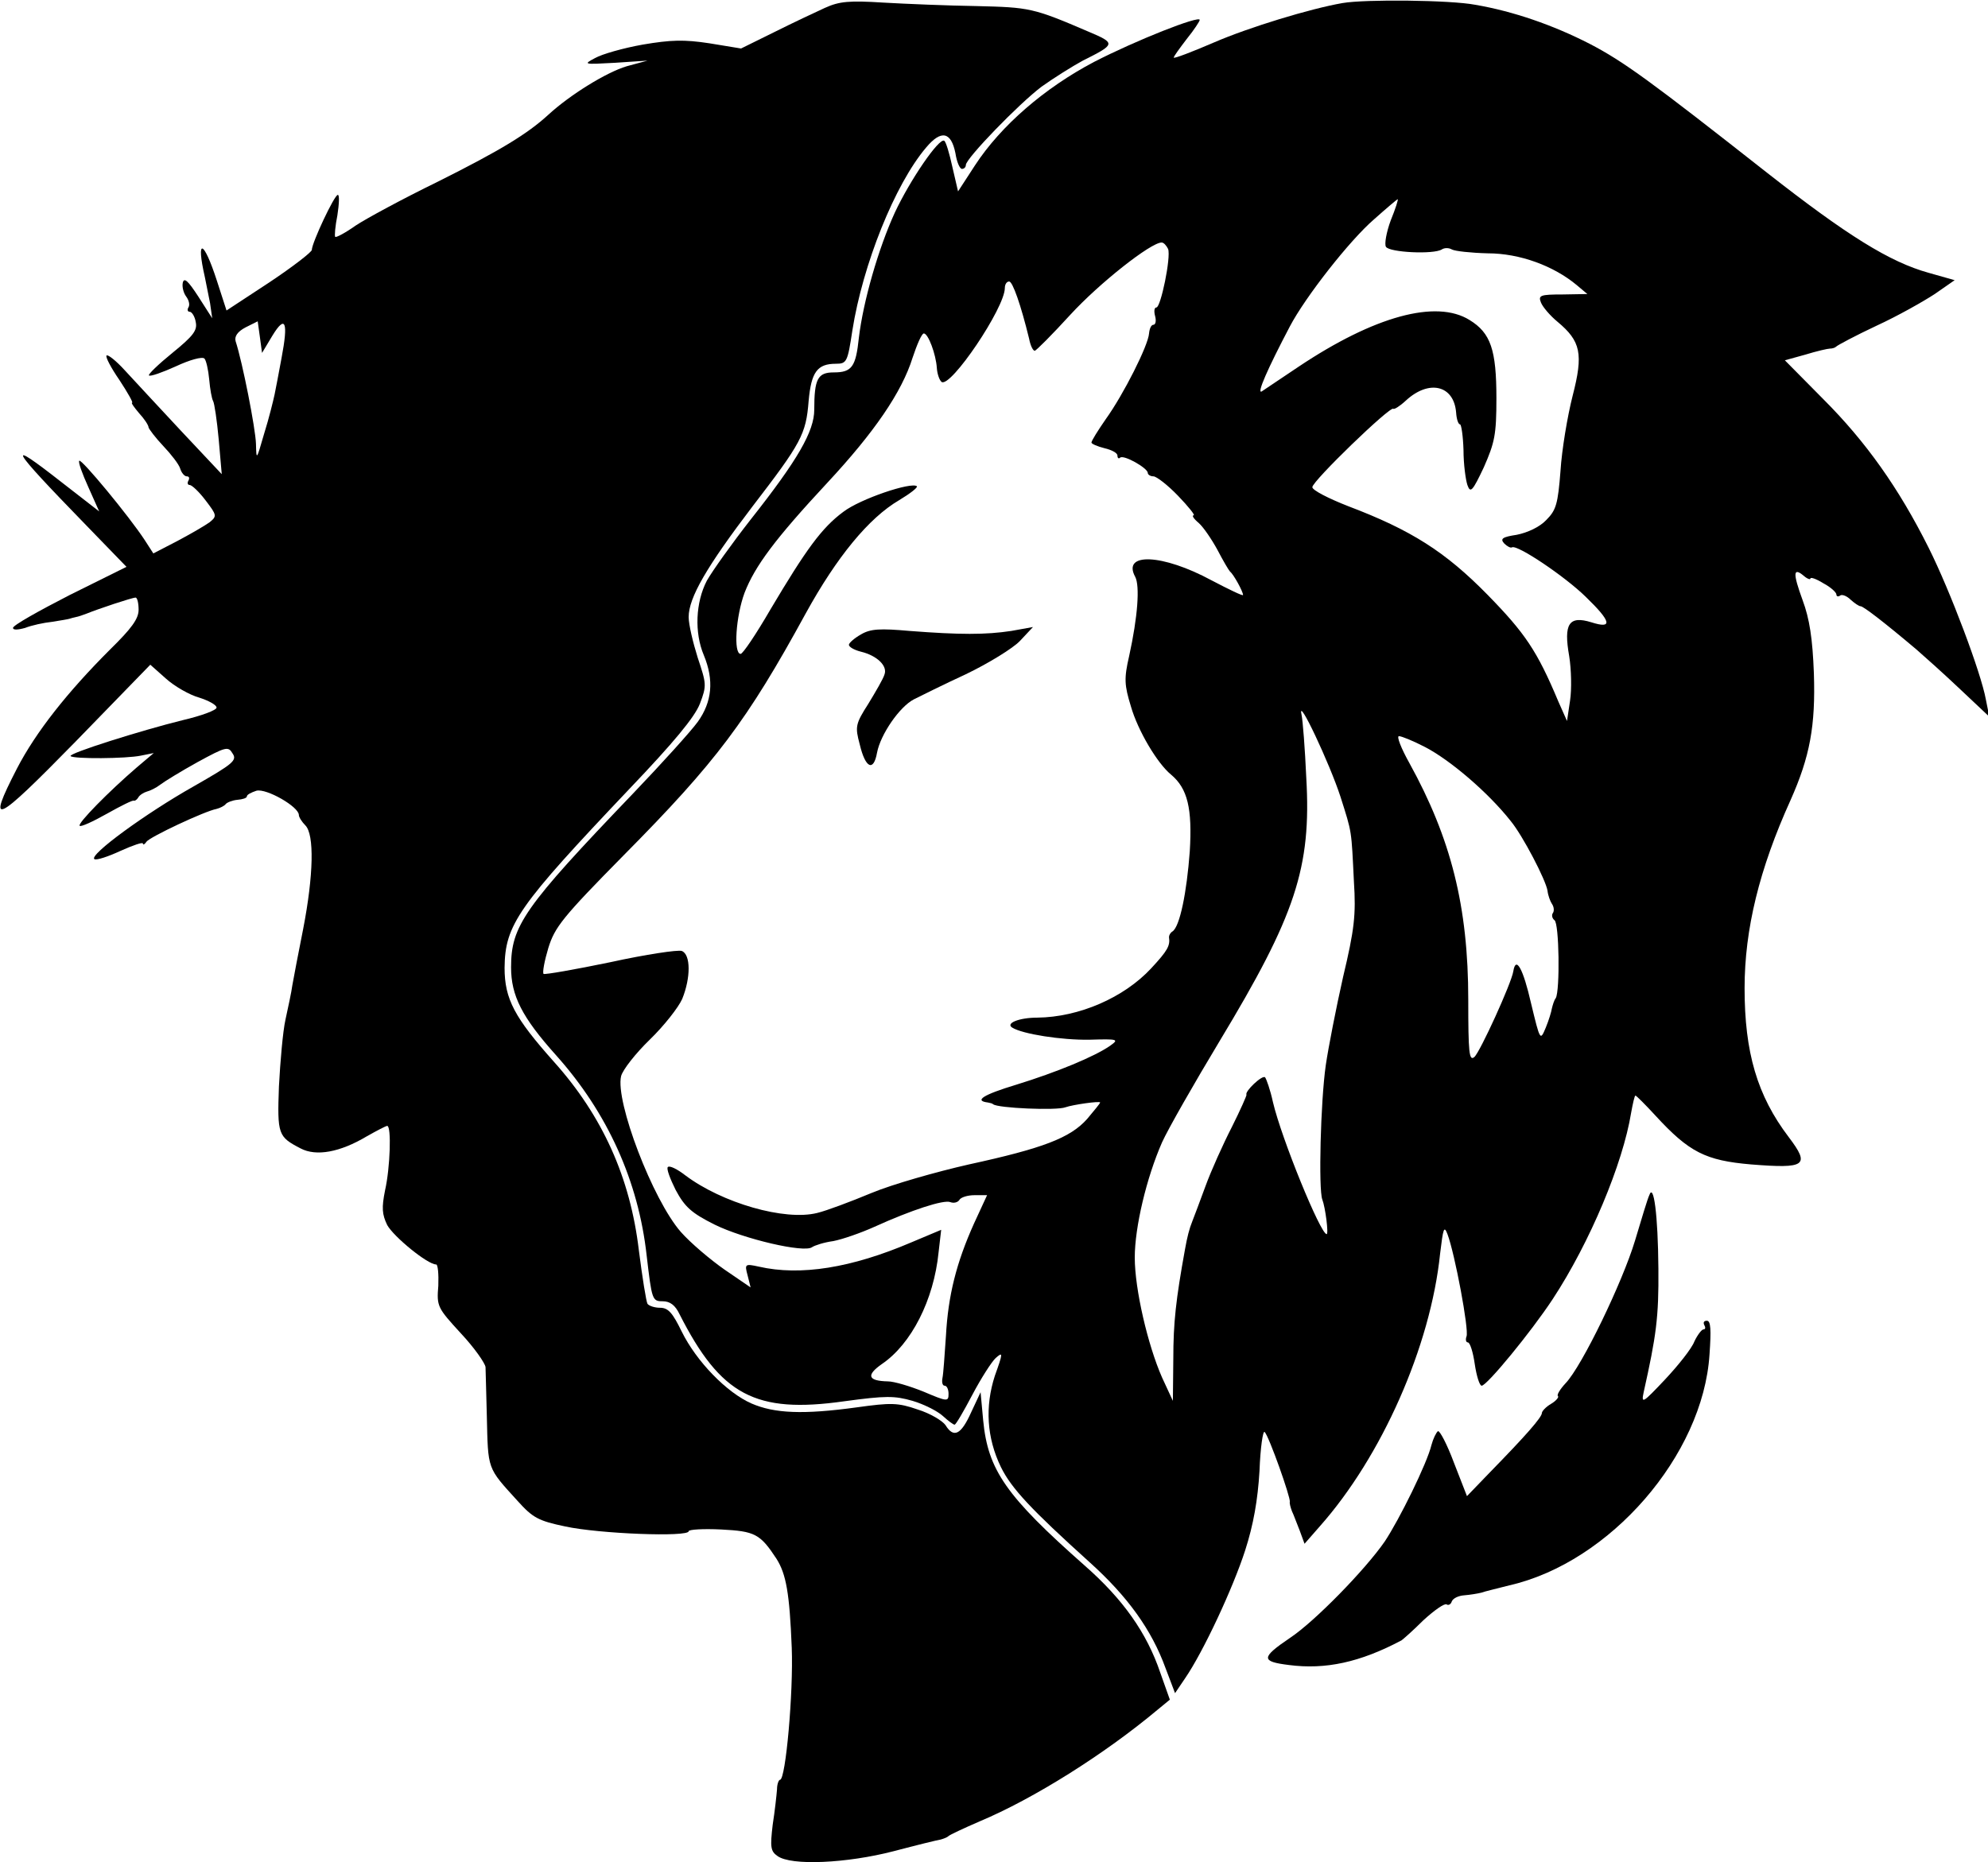 <?xml version="1.0" standalone="no"?>
<!DOCTYPE svg PUBLIC "-//W3C//DTD SVG 20010904//EN"
 "http://www.w3.org/TR/2001/REC-SVG-20010904/DTD/svg10.dtd">
<svg version="1.0" xmlns="http://www.w3.org/2000/svg"
 width="459pt" height="430pt" viewBox="0 0 459 430"
 preserveAspectRatio="xMidYMid meet">
<g transform="translate(0,430) scale(0.1,-0.1)"
fill="#000000" stroke="none">
<path d="M1905 4282 c-22 -10 -75 -35 -117 -56 l-77 -38 -73 12 c-59 9 -89 8
-154 -3 -45 -8 -94 -22 -110 -31 -28 -15 -27 -15 46 -11 l75 5 -48 -13 c-47
-14 -131 -66 -181 -112 -48 -44 -110 -82 -256 -155 -80 -39 -165 -85 -189
-101 -24 -17 -45 -28 -47 -26 -2 2 0 25 5 50 4 26 5 47 1 47 -8 0 -60 -111
-60 -127 0 -5 -44 -39 -98 -75 l-99 -65 -22 68 c-31 96 -49 101 -28 9 3 -14 8
-41 12 -60 l5 -35 -32 50 c-24 37 -33 45 -36 32 -2 -10 2 -24 8 -32 6 -8 9
-19 5 -25 -3 -5 -2 -10 3 -10 5 0 12 -11 14 -24 4 -19 -6 -32 -54 -71 -32 -26
-57 -50 -54 -52 3 -3 31 7 62 21 32 15 61 23 66 18 4 -4 9 -26 11 -48 2 -23 6
-45 9 -50 3 -5 9 -45 13 -89 l7 -80 -94 100 c-51 55 -110 118 -130 140 -20 22
-39 37 -42 34 -3 -3 10 -28 30 -57 19 -29 32 -52 29 -52 -3 0 5 -11 16 -24 12
-13 22 -28 22 -33 1 -4 16 -24 34 -43 18 -19 36 -42 39 -52 3 -10 10 -18 15
-18 6 0 7 -4 4 -10 -3 -5 -2 -10 3 -10 5 0 22 -16 37 -36 26 -34 26 -36 9 -50
-11 -8 -44 -27 -74 -43 l-56 -29 -20 31 c-36 55 -146 188 -151 183 -3 -3 7
-30 21 -61 l25 -56 -85 66 c-134 105 -123 85 54 -97 l94 -97 -131 -65 c-72
-37 -131 -70 -131 -76 0 -5 10 -5 28 0 15 6 43 12 62 14 19 3 37 6 40 7 3 1
10 3 15 4 6 1 17 5 25 8 27 11 105 37 113 37 4 0 7 -13 7 -28 0 -21 -16 -43
-66 -92 -98 -98 -171 -190 -215 -275 -71 -138 -52 -129 135 62 l173 178 36
-32 c20 -18 55 -38 77 -44 22 -7 40 -17 40 -23 0 -6 -35 -19 -78 -29 -97 -24
-265 -77 -259 -83 6 -7 129 -6 162 1 l30 6 -39 -33 c-64 -55 -138 -130 -132
-135 3 -3 31 10 63 28 32 18 60 32 62 30 2 -1 7 2 10 7 3 6 13 12 20 14 8 2
22 9 31 16 9 7 48 31 86 52 66 36 71 37 81 20 11 -16 1 -24 -90 -76 -110 -62
-243 -159 -229 -168 5 -3 32 6 60 19 29 13 52 21 52 17 0 -4 4 -2 8 4 7 11
135 71 162 76 8 2 18 7 21 11 3 4 16 9 27 10 12 1 22 4 22 8 0 4 10 9 22 13
23 6 98 -37 98 -56 0 -5 7 -16 15 -24 21 -21 19 -115 -5 -239 -11 -55 -22
-113 -25 -130 -2 -16 -10 -52 -16 -80 -6 -27 -12 -97 -15 -154 -4 -111 -2
-116 50 -143 36 -19 91 -9 153 28 23 13 44 24 47 24 10 0 7 -96 -5 -149 -8
-40 -7 -55 5 -80 15 -27 93 -91 113 -91 4 0 6 -22 5 -49 -4 -48 -2 -51 52
-110 31 -33 56 -69 57 -78 0 -10 2 -61 3 -113 3 -125 0 -118 71 -196 35 -39
48 -46 110 -59 78 -17 285 -25 285 -11 0 4 34 6 75 4 78 -4 90 -10 128 -68 22
-35 30 -79 35 -205 4 -103 -14 -305 -27 -305 -3 0 -7 -10 -7 -22 -1 -13 -5
-50 -10 -82 -6 -51 -5 -61 11 -72 31 -23 160 -17 268 11 53 14 102 26 109 27
7 2 15 5 18 8 3 3 35 18 72 34 124 52 288 155 411 258 l28 23 -22 62 c-31 92
-86 170 -175 248 -181 160 -223 220 -234 335 l-6 65 -22 -47 c-23 -51 -40 -60
-59 -29 -7 10 -35 27 -64 36 -46 16 -62 16 -141 5 -124 -17 -190 -14 -243 9
-57 25 -127 97 -161 166 -21 43 -31 55 -50 55 -12 0 -25 4 -29 9 -3 5 -12 61
-20 124 -20 168 -84 310 -196 435 -91 102 -114 145 -114 217 1 100 31 142 288
413 103 108 151 166 163 197 16 42 15 46 -5 106 -11 35 -21 77 -21 94 0 45 42
117 147 255 113 147 124 167 130 244 6 67 20 86 63 86 25 0 27 4 38 77 24 152
98 337 170 422 35 42 58 37 68 -13 3 -20 10 -36 15 -36 5 0 9 4 9 9 0 15 123
142 175 181 28 20 71 47 95 60 76 38 77 40 13 67 -128 55 -136 56 -258 59 -66
1 -163 5 -215 8 -79 5 -102 3 -135 -12z m-1276 -757 c30 49 37 32 21 -52 -6
-32 -13 -70 -16 -84 -3 -14 -13 -55 -24 -90 -18 -62 -18 -63 -19 -24 -1 35
-31 188 -47 237 -3 11 4 22 23 32 l28 14 5 -36 5 -37 24 40z"/>
<path d="M3100 4293 c-75 -13 -216 -56 -297 -91 -51 -22 -93 -38 -93 -35 0 3
14 22 30 43 17 21 30 41 30 44 0 11 -147 -47 -244 -97 -114 -60 -215 -147
-275 -239 l-39 -60 -13 56 c-7 32 -15 59 -19 61 -12 7 -79 -91 -114 -166 -38
-83 -73 -205 -83 -289 -7 -67 -16 -80 -58 -80 -37 0 -45 -15 -45 -86 0 -50
-38 -116 -147 -254 -43 -55 -88 -118 -101 -141 -26 -50 -29 -120 -7 -172 24
-58 19 -108 -14 -154 -16 -22 -83 -96 -148 -164 -254 -265 -283 -307 -283
-403 0 -65 25 -115 104 -203 119 -133 190 -291 209 -462 12 -103 13 -106 37
-106 17 0 29 -9 39 -30 95 -187 175 -230 380 -201 96 13 116 13 158 1 27 -8
58 -24 70 -35 12 -11 24 -20 27 -20 3 0 21 31 41 69 20 38 45 77 54 85 17 15
17 12 -2 -41 -23 -71 -19 -143 14 -211 24 -49 70 -98 204 -219 89 -80 144
-157 176 -245 l22 -58 23 34 c42 61 111 209 139 296 19 59 29 116 33 183 2 54
8 95 12 90 10 -10 60 -151 58 -161 -1 -4 2 -14 5 -22 4 -8 11 -28 18 -45 l11
-30 35 40 c143 161 256 416 278 630 7 58 9 66 17 45 17 -45 50 -221 44 -236
-3 -8 -1 -14 3 -14 5 0 12 -22 16 -50 4 -27 11 -50 16 -50 12 0 114 124 164
200 86 131 162 313 181 430 4 22 8 40 10 40 2 0 23 -21 46 -46 78 -85 116
-104 221 -113 126 -10 137 -3 87 63 -73 96 -102 196 -102 344 0 136 34 275
106 434 45 101 58 172 54 293 -3 80 -10 126 -26 169 -23 63 -22 77 3 56 8 -7
15 -9 15 -6 0 4 14 -1 30 -11 17 -9 30 -21 30 -26 0 -4 4 -6 9 -2 5 3 16 -2
24 -10 9 -8 19 -15 23 -15 6 0 52 -35 129 -100 16 -14 61 -54 99 -90 l69 -65
-8 40 c-11 61 -82 250 -132 350 -69 138 -145 245 -243 343 l-89 90 47 13 c26
8 52 14 57 14 6 0 12 2 15 5 3 3 44 25 93 48 48 22 108 56 134 73 l46 32 -60
17 c-90 25 -188 86 -373 231 -267 210 -331 257 -410 298 -84 43 -176 75 -264
90 -57 11 -254 13 -306 4z m111 -502 c-10 -27 -15 -55 -11 -61 8 -13 110 -18
129 -6 6 4 16 4 23 0 7 -4 44 -8 83 -9 74 0 152 -29 205 -73 l25 -21 -57 -1
c-52 0 -57 -2 -50 -19 4 -10 21 -30 38 -44 54 -45 60 -74 35 -171 -12 -47 -25
-125 -28 -173 -6 -77 -10 -91 -33 -114 -15 -16 -43 -29 -68 -34 -33 -5 -39 -9
-29 -20 7 -7 15 -11 18 -9 12 7 122 -67 170 -114 60 -58 63 -75 13 -59 -52 16
-64 -4 -51 -78 5 -31 6 -77 2 -103 l-7 -47 -20 45 c-49 117 -77 158 -163 246
-98 100 -177 150 -322 205 -46 18 -83 37 -83 44 0 14 180 188 187 181 2 -2 15
6 29 19 53 49 111 36 116 -28 1 -15 5 -27 9 -27 3 0 7 -27 8 -59 0 -33 5 -69
9 -81 7 -20 12 -14 38 41 25 57 29 75 29 159 0 112 -13 151 -62 181 -77 48
-220 9 -395 -108 -40 -27 -79 -53 -85 -57 -12 -6 14 53 65 150 35 67 138 199
195 248 28 25 53 46 54 46 2 0 -5 -22 -16 -49z m-514 -66 c7 -19 -17 -135 -27
-135 -5 0 -6 -9 -3 -20 3 -11 1 -20 -4 -20 -5 0 -9 -9 -10 -20 -2 -28 -59
-141 -100 -198 -18 -26 -33 -50 -33 -54 0 -3 14 -9 30 -13 17 -4 30 -11 30
-17 0 -6 3 -8 6 -5 8 8 64 -24 64 -35 0 -4 6 -8 13 -8 7 0 33 -20 57 -45 24
-25 40 -45 36 -45 -5 0 0 -8 12 -18 11 -10 30 -38 43 -62 13 -25 26 -47 29
-50 8 -6 30 -46 30 -54 0 -3 -33 13 -73 34 -113 61 -207 65 -176 8 11 -21 6
-92 -14 -183 -12 -52 -11 -67 4 -116 16 -56 61 -132 93 -158 38 -32 49 -78 43
-177 -7 -95 -23 -174 -40 -185 -5 -3 -8 -9 -8 -13 3 -20 -3 -31 -41 -72 -63
-68 -167 -113 -263 -114 -42 0 -74 -13 -58 -23 24 -15 114 -29 178 -28 67 2
69 1 48 -14 -36 -25 -123 -61 -217 -90 -76 -23 -98 -37 -65 -41 5 -1 10 -2 12
-4 10 -9 147 -15 167 -7 17 6 80 15 80 11 0 -2 -14 -19 -30 -38 -39 -44 -103
-68 -273 -105 -75 -17 -177 -46 -225 -66 -48 -20 -104 -41 -125 -46 -75 -19
-220 23 -305 87 -18 14 -36 23 -40 19 -4 -3 5 -27 18 -53 21 -39 36 -53 90
-80 67 -33 207 -66 225 -52 6 4 27 11 49 14 21 4 64 19 95 33 86 39 160 63
175 57 8 -3 17 -1 21 5 3 6 19 11 35 11 l29 0 -30 -65 c-41 -91 -60 -167 -65
-260 -3 -44 -6 -88 -8 -97 -2 -10 0 -18 5 -18 5 0 9 -8 9 -19 0 -18 -3 -18
-57 5 -32 13 -69 24 -83 24 -46 1 -51 14 -14 40 68 46 120 148 131 258 l6 52
-69 -29 c-138 -59 -256 -78 -352 -56 -32 7 -33 6 -26 -20 l7 -28 -60 41 c-33
23 -79 62 -101 87 -65 74 -152 302 -138 360 4 15 34 53 66 84 33 32 66 74 75
94 20 49 20 103 -1 111 -9 3 -83 -8 -165 -26 -82 -17 -151 -29 -154 -27 -3 3
2 30 11 60 15 48 32 70 174 214 214 216 285 311 420 558 72 131 146 221 216
262 25 15 43 29 41 32 -12 11 -131 -29 -170 -59 -50 -37 -86 -87 -168 -225
-33 -57 -64 -103 -69 -103 -17 0 -11 87 9 141 24 62 71 125 191 254 108 116
172 209 197 289 10 30 21 56 26 56 10 0 28 -48 30 -80 1 -14 6 -28 11 -32 21
-14 146 171 146 217 0 8 4 15 10 15 8 0 27 -54 46 -132 3 -16 9 -28 13 -28 3
0 40 37 82 83 67 73 186 167 211 167 5 0 11 -7 15 -15z m398 -1265 c27 -85 25
-75 31 -196 5 -77 1 -111 -25 -220 -16 -71 -34 -163 -40 -204 -12 -84 -17
-287 -8 -310 7 -18 15 -80 10 -80 -14 0 -104 220 -124 305 -6 28 -15 53 -18
57 -6 7 -48 -33 -43 -40 1 -1 -14 -35 -34 -75 -20 -39 -48 -101 -61 -137 -13
-36 -27 -72 -30 -80 -7 -17 -12 -37 -17 -65 -21 -116 -27 -169 -27 -253 l-1
-97 -25 54 c-33 75 -63 204 -63 277 0 70 27 184 63 266 14 31 74 136 133 234
175 290 212 400 200 608 -3 67 -8 132 -11 146 -10 46 65 -113 90 -190z m195
115 c58 -30 146 -105 198 -171 28 -34 81 -136 85 -161 1 -10 6 -24 10 -30 5
-7 6 -17 2 -22 -3 -5 -1 -12 4 -16 11 -6 13 -163 3 -180 -4 -5 -7 -16 -9 -24
-1 -7 -7 -27 -14 -44 -13 -31 -13 -31 -34 56 -18 79 -35 111 -41 74 -4 -27
-77 -187 -90 -198 -12 -10 -14 10 -14 132 0 216 -40 373 -136 547 -19 34 -30
62 -24 62 6 0 33 -11 60 -25z"/>
<path d="M1988 2835 c-16 -9 -28 -20 -28 -24 0 -5 12 -12 28 -16 37 -9 62 -33
54 -53 -3 -10 -20 -39 -37 -67 -30 -47 -31 -53 -20 -94 13 -55 32 -64 40 -19
8 42 52 106 85 123 14 7 68 34 120 58 52 25 109 60 125 77 l30 32 -50 -9 c-59
-9 -119 -9 -235 0 -68 6 -90 5 -112 -8z"/>
<path d="M3808 1540 c-4 -8 -18 -55 -33 -105 -29 -96 -122 -289 -160 -329 -13
-14 -21 -27 -18 -30 3 -2 -4 -11 -16 -18 -12 -7 -21 -17 -21 -21 0 -10 -38
-53 -119 -136 l-54 -56 -30 77 c-16 43 -33 75 -37 73 -4 -3 -11 -17 -15 -32
-10 -42 -74 -172 -108 -223 -45 -65 -161 -184 -218 -222 -68 -46 -68 -55 -3
-63 84 -11 164 6 260 57 3 2 26 22 50 46 25 23 49 40 54 37 4 -3 10 0 12 7 3
7 15 13 29 14 13 1 31 4 39 6 8 3 38 10 65 17 232 53 447 300 462 533 4 57 3
78 -6 78 -7 0 -9 -4 -6 -10 3 -5 3 -10 -2 -10 -4 0 -14 -13 -21 -28 -6 -16
-37 -55 -68 -88 -51 -54 -55 -57 -49 -29 29 130 35 173 34 285 -1 126 -11 199
-21 170z"/>
</g>
</svg>
